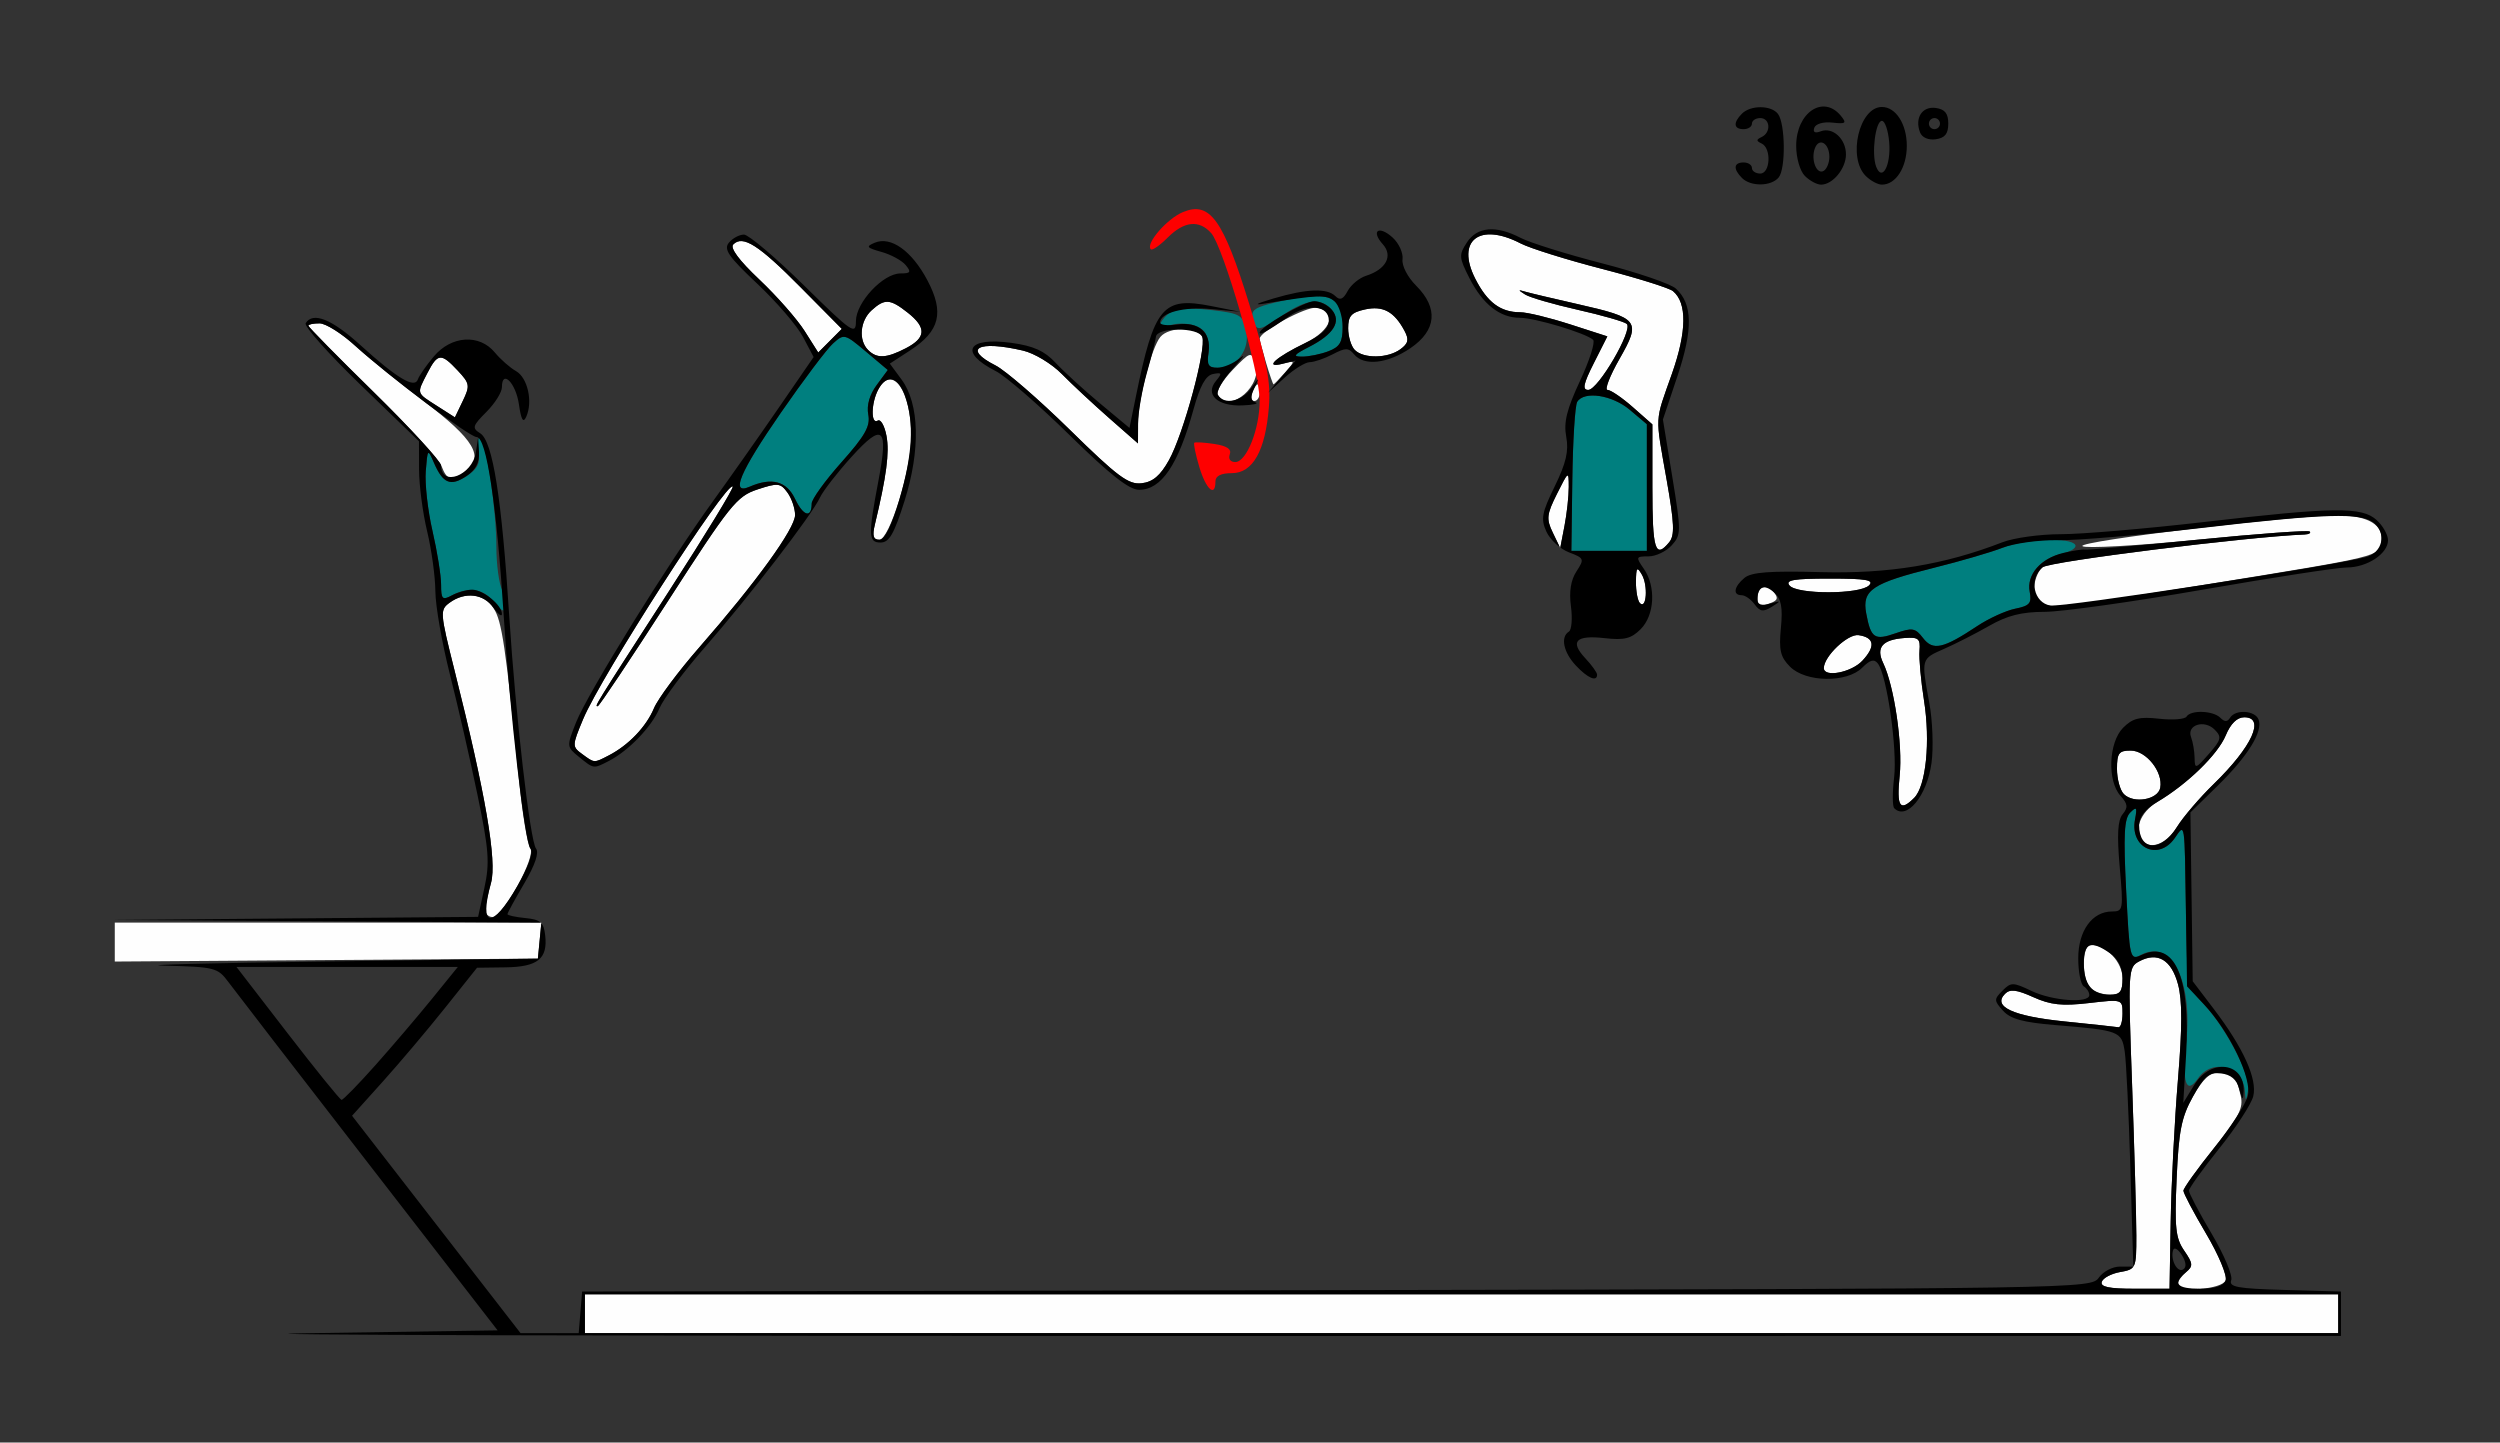 <?xml version="1.0" encoding="UTF-8" standalone="no"?>
<!-- Created with Inkscape (http://www.inkscape.org/) -->

<svg
   xmlns:dc="http://purl.org/dc/elements/1.1/"
   xmlns:cc="http://creativecommons.org/ns#"
   xmlns:rdf="http://www.w3.org/1999/02/22-rdf-syntax-ns#"
   xmlns:svg="http://www.w3.org/2000/svg"
   xmlns="http://www.w3.org/2000/svg"
   xmlns:sodipodi="http://sodipodi.sourceforge.net/DTD/sodipodi-0.dtd"
   xmlns:inkscape="http://www.inkscape.org/namespaces/inkscape"
   id="svg3366"
   version="1.1"
   inkscape:version="0.91 r13725"
   width="422.43"
   height="243.75"
   viewBox="0 0 422.43 243.75"
   sodipodi:docname="bb920604.svg">
  <rect x="0" y="0" width="422.43" height="243.75" fill="#333333" stroke="none"/>
  <defs
     id="defs3370" />
  <sodipodi:namedview
     pagecolor="#ffffff"
     bordercolor="#666666"
     borderopacity="1"
     objecttolerance="10"
     gridtolerance="10"
     guidetolerance="10"
     inkscape:pageopacity="0"
     inkscape:pageshadow="2"
     inkscape:window-width="1712"
     inkscape:window-height="995"
     id="namedview3368"
     showgrid="false"
     inkscape:zoom="2.6297436"
     inkscape:cx="211.21495"
     inkscape:cy="121.875"
     inkscape:window-x="0"
     inkscape:window-y="0"
     inkscape:window-maximized="0"
     inkscape:current-layer="svg3366" />
  <g
     id="g3376"
     transform="translate(3.505,7.763)">
    <path
       style="fill:#fefefe"
       d="m 95.327,214.219 0,-3.281 148.131,0 148.131,0 0,3.281 0,3.281 -148.131,0 -148.131,0 0,-3.281 z m 256.308,-5.391 c 0.214,-0.645 1.616,-1.389 3.115,-1.654 2.655,-0.47 2.727,-0.63 2.727,-6.094 0,-3.086 -0.322,-14.558 -0.716,-25.492 -0.701,-19.463 -0.675,-19.903 1.204,-20.911 3.094,-1.661 5.439,-0.269 6.556,3.89 0.726,2.706 0.722,7.241 -0.015,16.115 -0.564,6.792 -1.115,17.517 -1.224,23.832 l -0.197,11.483 -5.919,0.002 c -4.32,9.4e-4 -5.814,-0.315 -5.53,-1.17 z m 12.851,0.349 c 0,-0.452 0.626,-1.344 1.391,-1.98 1.223,-1.018 1.185,-1.456 -0.311,-3.63 -1.457,-2.116 -1.641,-3.871 -1.279,-12.165 0.352,-8.063 0.811,-10.387 2.728,-13.828 1.708,-3.065 2.874,-4.136 4.506,-4.136 2.446,0 2.726,0.306 3.586,3.92 0.498,2.091 -0.264,3.588 -4.532,8.906 -2.821,3.516 -5.135,6.741 -5.142,7.167 -0.007,0.425 1.717,3.692 3.829,7.259 2.118,3.577 3.598,7.119 3.3,7.898 -0.586,1.531 -8.076,2.079 -8.076,0.59 z M 345.327,164.828 c -8.719,-0.889 -12.193,-2.503 -10.038,-4.665 0.84,-0.842 1.96,-0.71 4.778,0.564 2.906,1.315 4.88,1.525 9.377,1.002 5.68,-0.661 5.696,-0.656 5.696,1.773 0,1.34 -0.315,2.379 -0.701,2.31 -0.386,-0.07 -4.486,-0.512 -9.112,-0.983 z m 4.393,-5.64 c -1.52,-1.525 -1.463,-7.312 0.072,-7.312 2.587,0 5.348,2.931 5.348,5.678 0,2.254 -0.393,2.759 -2.15,2.759 -1.182,0 -2.654,-0.506 -3.271,-1.125 z m -333.832,-7.77 0,-3.292 36.041,0 36.041,0 -0.293,3.047 -0.293,3.047 -35.748,0.246 -35.748,0.246 0,-3.292 z m 62.622,-5.402 c 0.003,-0.645 0.432,-2.714 0.954,-4.599 1.023,-3.695 -0.909,-14.951 -6.156,-35.856 -2.475,-9.862 -2.505,-10.265 -0.842,-11.484 2.631,-1.93 5.824,-1.527 7.435,0.939 1.4,2.143 2.025,6.36 4.26,28.734 0.592,5.93 1.463,11.256 1.934,11.837 1.056,1.3 -4.614,11.601 -6.385,11.601 -0.663,0 -1.203,-0.527 -1.2,-1.172 z M 358.567,134.375 c -1.655,-1.66 -0.458,-4.913 2.439,-6.627 5.083,-3.008 10.224,-8.004 11.575,-11.249 0.833,-2 1.919,-3.062 3.132,-3.062 3.594,0 1.329,4.963 -5.134,11.25 -2.385,2.32 -5.187,5.59 -6.226,7.266 -1.753,2.828 -4.313,3.899 -5.786,2.422 z M 317.487,123.291 c 0.536,-5.207 -0.915,-15.109 -2.785,-19.013 -1.267,-2.645 -0.143,-3.965 3.606,-4.237 2.375,-0.172 2.695,0.1 2.527,2.147 -0.106,1.289 0.237,5.068 0.762,8.397 1.098,6.96 0.342,14.462 -1.661,16.471 -2.409,2.416 -2.992,1.519 -2.449,-3.765 z m 37.88,3.124 c -0.639,-0.641 -1.162,-2.557 -1.162,-4.259 0,-2.667 0.319,-3.094 2.315,-3.094 2.622,0 5.501,3.619 4.997,6.282 -0.383,2.027 -4.486,2.741 -6.151,1.071 z M 94.864,119.651 c -1.712,-1.256 -1.709,-1.397 0.144,-5.859 3.005,-7.237 24.305,-40.355 25.307,-39.35 0.213,0.214 -4.61,8.126 -10.718,17.583 C 96.652,112.066 96.964,111.562 97.501,111.562 c 0.228,0 5.544,-7.959 11.813,-17.687 10.577,-16.414 11.669,-17.777 15.171,-18.937 3.444,-1.14 3.886,-1.094 5.065,0.523 0.71,0.975 1.292,2.683 1.292,3.797 0,2.286 -6.583,11.384 -16.166,22.341 -3.55,4.059 -7.006,8.7 -7.679,10.312 -1.305,3.123 -4.296,6.246 -7.635,7.971 -2.535,1.31 -2.383,1.318 -4.496,-0.232 z m 209.808,-14.524 c 0,-1.984 4.066,-5.837 5.876,-5.568 2.676,0.397 2.899,1.885 0.644,4.312 -1.859,2.002 -6.52,2.9 -6.52,1.256 z M 273.598,94.152 c -0.386,-0.393 -0.688,-2.015 -0.673,-3.605 0.024,-2.447 0.177,-2.635 0.996,-1.223 1.068,1.841 0.792,5.964 -0.324,4.828 z m 19.86,-0.815 c 0,-1.976 1.494,-2.575 2.722,-1.092 0.819,0.99 0.719,1.419 -0.438,1.865 -2.106,0.811 -2.284,0.751 -2.284,-0.773 z m 47.352,0.726 c -1.149,-1.153 -0.638,-4.758 0.851,-5.998 1.149,-0.956 34.759,-5.145 44.242,-5.513 0.728,-0.028 1.121,-0.256 0.872,-0.505 -0.249,-0.249 -8.82,0.378 -19.047,1.394 -10.227,1.016 -18.941,1.5 -19.364,1.075 -0.852,-0.855 36.435,-5.308 43.426,-5.187 5.014,0.087 7.492,1.652 7.086,4.476 -0.354,2.46 -0.179,2.417 -28.783,7.06 -23.979,3.892 -28.138,4.346 -29.283,3.197 z M 298.872,91.172 C 298.109,90.25 299.563,90 305.68,90 c 6.149,0 7.538,0.241 6.63,1.152 -1.534,1.539 -12.168,1.555 -13.438,0.02 z m -23.171,-16.544 0,-10.684 -3.304,-2.91 c -1.817,-1.6 -3.74,-2.91 -4.274,-2.91 -0.534,0 0.374,-2.358 2.018,-5.24 3.678,-6.449 3.33,-6.906 -7.057,-9.259 -4.112,-0.932 -8.107,-1.879 -8.879,-2.106 -1.246,-0.366 -1.246,-0.312 0,0.484 0.771,0.493 4.766,1.653 8.879,2.579 4.112,0.926 7.842,1.997 8.289,2.381 1.117,0.958 -4.829,11.161 -6.504,11.161 -1.046,0 -0.836,-1.015 0.937,-4.524 l 2.286,-4.524 -6.308,-2.038 C 258.314,45.917 254.531,45 253.377,45 c -3.339,0 -5.566,-1.66 -7.605,-5.67 -3.288,-6.465 0.707,-9.572 7.665,-5.963 1.582,0.821 7.765,2.756 13.739,4.301 5.974,1.545 11.376,3.236 12.005,3.758 2.398,1.991 2.337,6.841 -0.175,13.964 -2.937,8.327 -2.859,6.775 -0.893,17.939 1.305,7.407 1.383,9.38 0.417,10.547 -2.349,2.839 -2.828,1.272 -2.828,-9.248 z m -16.832,7.601 c -1.115,-2.316 -1.033,-3.066 0.719,-6.562 1.947,-3.887 1.978,-3.904 1.982,-1.135 0.002,1.547 -0.321,4.5 -0.719,6.562 l -0.723,3.75 -1.259,-2.615 z M 144.326,80.859 c 1.961,-8.166 2.484,-12.16 1.961,-14.959 -0.323,-1.727 -0.987,-2.892 -1.475,-2.59 -1.189,0.737 -1.133,-2.974 0.08,-5.247 2.343,-4.391 5.572,0.203 5.578,7.936 0.004,5.512 -3.681,17.438 -5.388,17.438 -1.027,0 -1.218,-0.653 -0.756,-2.578 z m 32.944,-15.994 c -5.232,-5.134 -10.88,-10.027 -12.551,-10.874 -5.625,-2.851 -2.977,-4.287 4.635,-2.514 1.919,0.447 4.85,2.216 6.567,3.962 1.705,1.735 5.297,5.082 7.982,7.439 l 4.882,4.285 0.011,-3.347 c 0.014,-4.116 2.253,-12.815 3.771,-14.65 1.47,-1.776 6.404,-1.753 7.088,0.034 0.734,1.92 -3.195,16.41 -5.639,20.793 -1.463,2.624 -2.716,3.683 -4.62,3.903 -2.218,0.257 -4.048,-1.106 -12.126,-9.032 z M 71.107,71.016 C 70.662,69.855 65.415,64.128 59.448,58.288 53.481,52.449 48.598,47.492 48.598,47.273 c 0,-0.219 0.84,-0.398 1.866,-0.398 1.027,0 3.597,1.582 5.713,3.516 2.116,1.934 7.479,6.264 11.919,9.624 8.535,6.459 10.327,9.481 7.048,11.886 -2.332,1.711 -3.106,1.541 -4.037,-0.885 z m -0.78,-10.196 c -3.528,-2.255 -3.45,-1.986 -1.612,-5.554 1.737,-3.369 2.312,-3.416 5.121,-0.417 2.045,2.183 2.105,2.544 0.864,5.13 l -1.336,2.782 -3.037,-1.941 z M 202.287,58.981 c -0.345,-0.56 0.774,-2.469 2.486,-4.241 2.966,-3.07 3.148,-3.13 3.832,-1.275 1.407,3.814 -4.298,8.794 -6.318,5.516 z m 5.787,-0.388 c 0.296,-0.773 0.703,-1.406 0.905,-1.406 0.202,0 0.367,0.633 0.367,1.406 0,0.773 -0.407,1.406 -0.905,1.406 -0.498,0 -0.663,-0.633 -0.367,-1.406 z m 2.355,-5.031 c -0.595,-1.993 -1.083,-3.836 -1.083,-4.094 0,-1.23 7.849,-5.485 9.645,-5.229 3.588,0.512 2.525,3.806 -1.919,5.948 -4.974,2.397 -7.11,4.33 -3.888,3.519 2.224,-0.56 2.227,-0.552 0.457,1.459 -0.979,1.112 -1.859,2.022 -1.955,2.022 -0.096,0 -0.662,-1.631 -1.257,-3.624 z M 143.178,51.375 c -1.652,-1.657 -1.365,-4.926 0.588,-6.698 2.22,-2.015 3.133,-1.957 6.109,0.391 3.197,2.523 3.113,4.234 -0.295,6.002 -3.323,1.724 -4.912,1.8 -6.402,0.305 z m 82.243,0 c -0.617,-0.619 -1.121,-2.273 -1.121,-3.676 0,-2.079 0.525,-2.666 2.842,-3.177 3.035,-0.669 4.942,0.363 6.673,3.607 0.798,1.496 0.656,2.131 -0.697,3.124 -2.115,1.552 -6.207,1.616 -7.697,0.121 z m -92.967,-3.208 c -1.266,-2 -4.7,-5.904 -7.633,-8.676 -3.456,-3.267 -5.012,-5.361 -4.423,-5.953 1.618,-1.623 4.269,0.064 11.371,7.236 l 6.967,7.035 -1.991,1.997 -1.991,1.997 -2.301,-3.636 z"
       id="path3386"
       inkscape:connector-curvature="0" />
    <path
       style="fill:#007f7f"
       d="m 375.828,176.672 c -0.282,-4.257 -5.482,-5.72 -7.921,-2.228 -2.017,2.889 -2.725,0.77 -2.003,-5.995 1.131,-10.594 -2.516,-17.622 -7.7,-14.839 -1.779,0.955 -1.867,0.565 -2.446,-10.895 -0.476,-9.431 -0.336,-12.15 0.68,-13.169 1.084,-1.087 1.209,-0.91 0.816,1.153 -0.916,4.808 3.958,7.099 6.712,3.155 1.758,-2.517 1.659,-3.166 1.89,12.396 0.187,12.592 0.202,12.671 2.92,15.559 3.902,4.144 8.061,12.199 7.583,14.686 -0.367,1.909 -0.415,1.925 -0.531,0.178 z m -54.395,-76.628 c -1.302,-1.698 -1.812,-1.788 -4.614,-0.808 -3.6,1.259 -4.203,0.852 -4.989,-3.371 -0.733,-3.934 0.993,-5.088 11.534,-7.712 4.369,-1.088 9.53,-2.594 11.468,-3.347 3.928,-1.526 11.498,-1.837 12.317,-0.507 0.292,0.474 -0.691,1.13 -2.184,1.459 -3.659,0.806 -6.05,3.613 -5.507,6.465 0.37,1.943 0.002,2.376 -2.44,2.866 -1.582,0.317 -4.476,1.639 -6.431,2.937 -5.773,3.833 -7.476,4.208 -9.154,2.018 z M 80.097,94.133 c -1.793,-2.411 -4.33,-2.861 -7.261,-1.288 -1.599,0.858 -1.808,0.648 -1.808,-1.817 0,-1.533 -0.652,-5.609 -1.45,-9.058 -0.797,-3.449 -1.31,-8.01 -1.14,-10.136 0.305,-3.805 0.327,-3.826 1.392,-1.378 1.523,3.5 2.791,4.004 5.538,2.198 1.883,-1.238 2.304,-2.155 1.986,-4.329 -0.222,-1.517 -0.078,-2.429 0.319,-2.026 1.068,1.083 2.685,12.112 2.693,18.372 0.004,2.999 0.454,6.29 1.001,7.315 1.636,3.067 0.651,4.732 -1.271,2.147 z M 262.173,73.264 c 0.089,-6.627 0.461,-12.533 0.825,-13.125 1.167,-1.893 5.901,-1.174 8.892,1.351 l 2.875,2.427 0,10.698 0,10.698 -6.378,0 -6.378,0 0.162,-12.049 z m -131.332,3.279 c -1.439,-3.027 -3.944,-3.694 -7.71,-2.054 -3.277,1.427 -1.619,-2.491 5.272,-12.462 3.799,-5.497 7.771,-10.777 8.826,-11.733 1.882,-1.705 1.988,-1.679 5.598,1.361 l 3.68,3.099 -1.88,2.551 c -1.206,1.636 -1.714,3.426 -1.416,4.99 0.373,1.958 -0.524,3.55 -4.55,8.076 -2.758,3.101 -5.015,6.23 -5.015,6.953 0,2.534 -1.415,2.14 -2.804,-0.782 z m 69.866,-24.516 c 0.246,-1.292 -0.074,-2.98 -0.711,-3.75 -1.409,-1.703 -5.705,-1.836 -7.4,-0.229 -1.018,0.965 -1.055,0.819 -0.213,-0.827 1.405,-2.745 3.199,-3.254 9.046,-2.564 4.603,0.543 5.068,0.819 5.621,3.344 0.72,3.287 -1.572,6.376 -4.729,6.376 -1.697,0 -1.983,-0.416 -1.614,-2.349 z m 16.98,-1.168 c 4.169,-2.135 5.5,-4.282 3.873,-6.248 -1.745,-2.11 -4.311,-1.843 -8.275,0.859 -4.116,2.806 -4.523,2.853 -5.11,0.601 -0.374,-1.434 0.364,-1.932 4.168,-2.812 8.719,-2.019 11.022,-1.121 11.022,4.297 0,2.483 -0.487,3.303 -2.397,4.031 -1.319,0.503 -3.316,0.914 -4.439,0.913 -1.659,-0.001 -1.441,-0.309 1.159,-1.641 z"
       id="path3382"
       inkscape:connector-curvature="0" />
    <path
       style="fill:#fe0000"
       d="m 199.149,71.159 c -0.631,-2.113 -1.013,-3.961 -0.849,-4.108 0.164,-0.146 1.69,-0.054 3.392,0.206 2.132,0.326 2.94,0.874 2.599,1.764 -0.286,0.748 0.104,1.292 0.926,1.292 1.912,0 4.129,-5.596 4.129,-10.42 0,-4.732 -6.146,-25.95 -8.183,-28.252 -2.04,-2.304 -4.586,-2.042 -7.379,0.76 -1.316,1.32 -2.592,2.201 -2.836,1.956 -0.928,-0.931 2.725,-5.156 5.43,-6.28 4.559,-1.894 6.809,1.235 11.226,15.613 3.003,9.774 3.635,13.094 3.298,17.329 -0.587,7.378 -2.709,11.168 -6.253,11.168 -1.848,0 -2.78,0.471 -2.78,1.406 0,2.765 -1.594,1.338 -2.721,-2.435 z"
       id="path3380"
       inkscape:connector-curvature="0" />
    <path
       style="fill:#000000"
       d="M 47.998,217.519 80.576,217.031 58.746,188.839 C 46.739,173.334 36.08,159.517 35.059,158.136 c -1.763,-2.384 -2.308,-2.522 -10.748,-2.729 -4.89,-0.12 7.301,-0.436 27.091,-0.703 l 35.981,-0.485 0.293,-3.047 0.293,-3.047 -36.274,-0.221 -36.274,-0.221 30.929,-0.26 30.929,-0.26 1.066,-4.909 c 0.922,-4.248 0.765,-6.362 -1.165,-15.691 -1.227,-5.93 -3.323,-15.087 -4.658,-20.348 C 71.186,100.952 70.078,94.624 70.06,92.152 70.042,89.679 69.418,85.125 68.673,82.031 67.928,78.938 67.312,74.245 67.304,71.603 l -0.015,-4.803 -9.853,-9.519 c -5.419,-5.236 -9.6,-9.93 -9.291,-10.431 1.219,-1.978 4.4,-0.703 9.256,3.708 6.151,5.588 9.168,7.39 9.699,5.792 0.202,-0.609 1.416,-2.357 2.698,-3.884 2.958,-3.527 7.699,-3.834 10.311,-0.668 0.958,1.16 2.565,2.574 3.573,3.141 1.969,1.11 2.882,5.178 1.731,7.719 -0.511,1.129 -0.854,0.544 -1.238,-2.115 -0.52,-3.598 -2.867,-5.966 -2.867,-2.892 0,0.856 -1.179,2.74 -2.621,4.186 -2.359,2.366 -2.464,2.728 -1.051,3.613 2.127,1.333 3.634,10.861 4.922,31.113 1.041,16.382 3.512,37.795 4.504,39.043 0.554,0.696 -0.144,2.773 -1.983,5.901 -1.56,2.655 -2.837,4.992 -2.837,5.195 0,0.202 1.367,0.5 3.037,0.662 2.549,0.247 3.086,0.718 3.339,2.929 0.451,3.949 -1.263,5.325 -6.724,5.398 l -4.792,0.064 -5.368,6.733 c -2.952,3.703 -7.705,9.331 -10.561,12.507 l -5.192,5.775 14.236,18.366 14.236,18.366 4.913,0 4.913,0 0.29,-3.516 0.29,-3.516 127.484,-0.238 c 126.213,-0.235 127.497,-0.256 128.791,-2.109 0.719,-1.029 2.324,-1.872 3.567,-1.872 l 2.261,0 -0.494,-16.641 c -0.272,-9.152 -0.7,-18.008 -0.953,-19.68 -0.522,-3.456 -0.883,-3.594 -11.746,-4.486 -5.414,-0.445 -7.567,-1.036 -8.816,-2.42 -1.541,-1.708 -1.548,-1.937 -0.098,-3.391 1.45,-1.454 1.779,-1.452 4.876,0.029 3.567,1.706 9.8,2.156 9.8,0.707 0,-0.485 -0.421,-1.143 -0.935,-1.462 -0.514,-0.319 -0.935,-2.453 -0.935,-4.743 0,-4.648 2.354,-7.913 5.705,-7.913 1.891,0 1.941,-0.29 1.303,-7.519 -0.482,-5.461 -0.345,-7.903 0.499,-8.924 0.94,-1.136 0.87,-1.73 -0.368,-3.102 -2.265,-2.511 -2.011,-9.036 0.448,-11.503 1.602,-1.607 2.76,-1.896 6.09,-1.52 2.261,0.256 4.34,0.094 4.619,-0.359 0.713,-1.157 4.493,-1.028 5.712,0.195 0.732,0.734 1.192,0.734 1.644,0 0.902,-1.465 4.224,-1.256 4.82,0.302 0.771,2.015 -1.793,6.163 -6.903,11.171 l -4.616,4.524 0.194,14.264 0.194,14.264 3.539,4.65 c 5.019,6.594 7.413,11.888 6.688,14.787 -0.33,1.32 -2.907,5.275 -5.726,8.787 -2.819,3.513 -5.131,6.735 -5.137,7.161 -0.007,0.425 1.717,3.692 3.829,7.259 2.112,3.567 3.603,7.107 3.313,7.866 -0.44,1.15 1.064,1.425 9.01,1.647 l 9.538,0.267 0,3.75 0,3.75 -188.318,0.019 c -103.575,0.011 -173.658,-0.2 -155.74,-0.469 z m 343.591,-3.301 0,-3.281 -148.131,0 -148.131,0 0,3.281 0,3.281 148.131,0 148.131,0 0,-3.281 z m -28.307,-15.705 c 0.109,-6.315 0.659,-17.04 1.224,-23.832 0.737,-8.874 0.742,-13.409 0.015,-16.115 -1.116,-4.159 -3.462,-5.551 -6.556,-3.89 -1.879,1.009 -1.904,1.448 -1.204,20.911 0.394,10.935 0.716,22.406 0.716,25.492 0,5.464 -0.071,5.624 -2.727,6.094 -1.5,0.265 -2.902,1.01 -3.115,1.654 -0.284,0.855 1.21,1.171 5.53,1.17 l 5.919,-0.002 0.197,-11.483 z m 9.28,10.073 c 0.298,-0.779 -1.182,-4.322 -3.3,-7.898 -2.112,-3.567 -3.836,-6.833 -3.829,-7.259 0.007,-0.425 2.318,-3.648 5.137,-7.161 2.819,-3.513 5.403,-7.496 5.742,-8.852 0.734,-2.932 -3.08,-10.875 -7.452,-15.519 l -2.817,-2.993 -0.188,-12.656 c -0.231,-15.562 -0.132,-14.914 -1.89,-12.396 -2.754,3.944 -7.628,1.653 -6.712,-3.155 0.393,-2.063 0.268,-2.24 -0.816,-1.153 -1.015,1.018 -1.156,3.734 -0.682,13.129 0.597,11.813 0.604,11.842 2.677,10.895 5.469,-2.5 8.226,3.682 7.462,16.733 l -0.485,8.291 1.861,-3.047 c 2.8,-4.584 8.576,-3.805 8.337,1.125 -0.078,1.608 -0.199,1.539 -0.738,-0.422 -0.443,-1.609 -1.405,-2.433 -3.069,-2.63 -2.022,-0.239 -2.812,0.41 -4.758,3.901 -1.95,3.5 -2.403,5.78 -2.757,13.88 -0.362,8.294 -0.178,10.049 1.279,12.165 1.496,2.174 1.534,2.613 0.311,3.63 -2.32,1.932 -1.582,2.803 2.377,2.803 2.495,0 3.95,-0.477 4.308,-1.413 z m -7.391,-4.265 c -0.63,-1.012 -1.292,-1.401 -1.471,-0.863 -0.521,1.567 0.687,3.901 1.695,3.276 0.585,-0.363 0.504,-1.244 -0.224,-2.412 z M 59.891,172.265 c 2.87,-3.222 7.185,-8.285 9.59,-11.249 l 4.372,-5.391 -18.7,0 -18.7,0 8.643,11.21 c 4.753,6.166 8.853,11.228 9.11,11.249 0.257,0.021 2.815,-2.597 5.685,-5.82 z m 295.249,-8.763 c 0,-2.429 -0.016,-2.434 -5.696,-1.773 -4.497,0.524 -6.471,0.313 -9.377,-1.002 -2.818,-1.274 -3.938,-1.407 -4.778,-0.564 -2.155,2.162 1.319,3.776 10.038,4.665 4.626,0.471 8.727,0.914 9.112,0.983 0.386,0.07 0.701,-0.97 0.701,-2.31 z m 0,-5.949 c 0,-1.789 -0.731,-3.273 -2.077,-4.219 -3.228,-2.268 -4.465,-1.816 -4.465,1.634 0,3.631 1.407,5.344 4.393,5.344 1.756,0 2.15,-0.505 2.15,-2.759 z M 83.933,141.915 c 1.922,-3.356 2.714,-5.656 2.179,-6.328 C 85.133,134.354 82.64,112.676 81.626,96.562 80.433,77.6 78.7,66.096 77.036,66.092 75.84,66.089 62.183,55.835 56.816,50.911 54.396,48.691 51.557,46.875 50.507,46.875 c -1.05,0 -1.909,0.176 -1.909,0.392 0,0.215 5.047,5.347 11.215,11.404 6.168,6.057 11.215,11.551 11.215,12.209 0,3.699 5.28,1.713 5.873,-2.208 l 0.389,-2.578 0.14,2.557 c 0.097,1.777 -0.56,3.016 -2.155,4.065 -2.655,1.745 -3.933,1.215 -5.444,-2.26 -1.065,-2.448 -1.087,-2.426 -1.392,1.378 -0.171,2.126 0.342,6.687 1.14,10.136 0.797,3.449 1.45,7.525 1.45,9.058 0,2.465 0.209,2.675 1.808,1.817 C 73.83,92.312 75.374,91.875 76.267,91.875 c 1.847,0 5.042,2.601 5.042,4.104 0,0.55 -0.655,0.063 -1.455,-1.083 -1.641,-2.351 -4.82,-2.703 -7.388,-0.82 -1.663,1.22 -1.633,1.622 0.842,11.484 5.247,20.905 7.179,32.161 6.156,35.856 -2.124,7.67 0.214,7.93 4.469,0.498 z m 280.42,-9.962 c 1.039,-1.676 3.84,-4.945 6.226,-7.266 6.464,-6.287 8.729,-11.25 5.134,-11.25 -1.213,0 -2.299,1.061 -3.132,3.062 -1.351,3.244 -6.492,8.24 -11.575,11.249 -2.007,1.188 -3.062,2.534 -3.062,3.907 0,4.426 3.742,4.6 6.409,0.298 z m -2.835,-6.609 c 0.504,-2.663 -2.375,-6.282 -4.997,-6.282 -1.996,0 -2.315,0.426 -2.315,3.094 0,1.702 0.523,3.618 1.162,4.259 1.665,1.67 5.767,0.956 6.151,-1.071 z m 9.184,-9.824 c -1.749,-1.754 -4.766,-0.781 -3.976,1.282 0.31,0.811 0.578,2.39 0.594,3.508 0.028,1.913 0.169,1.873 2.405,-0.678 2.108,-2.406 2.218,-2.868 0.978,-4.113 z M 73.836,54.848 c -2.809,-2.999 -3.384,-2.952 -5.121,0.417 -1.839,3.567 -1.917,3.299 1.612,5.554 l 3.037,1.941 1.336,-2.782 c 1.242,-2.586 1.181,-2.947 -0.864,-5.13 z M 316.567,128.806 c -0.312,-0.313 -0.32,-2.662 -0.018,-5.221 0.561,-4.755 -1.218,-17.228 -2.743,-19.226 -0.627,-0.822 -1.315,-0.639 -2.653,0.703 -2.58,2.589 -9.542,2.491 -12.195,-0.172 -1.628,-1.633 -1.901,-2.789 -1.541,-6.543 0.334,-3.482 0.065,-4.897 -1.136,-5.987 -1.663,-1.51 -2.823,-1.042 -2.823,1.14 0,0.908 0.649,1.135 2.103,0.736 1.95,-0.535 1.973,-0.496 0.317,0.537 -1.451,0.904 -1.996,0.825 -2.907,-0.424 -0.616,-0.846 -1.6,-1.537 -2.186,-1.537 -1.541,0 -1.307,-1.444 0.474,-2.927 1.164,-0.969 4.299,-1.207 12.862,-0.975 11.481,0.311 20.92,-1.239 30.711,-5.041 C 336.77,83.116 341.23,82.5 344.742,82.5 c 3.513,0 14.334,-0.92 24.047,-2.045 22.187,-2.569 26.783,-2.622 29.298,-0.339 1.052,0.955 1.914,2.492 1.914,3.414 0,2.271 -3.529,4.595 -6.984,4.598 -1.556,0.002 -12.502,1.688 -24.325,3.747 -11.822,2.059 -23.847,3.745 -26.722,3.747 -3.863,0.002 -6.301,0.618 -9.346,2.36 -2.265,1.296 -5.696,3.048 -7.624,3.892 -3.918,1.717 -3.892,1.62 -2.5,9.173 0.553,3 0.717,7.553 0.366,10.118 -0.764,5.571 -4.203,9.743 -6.299,7.641 z m 3.369,-1.75 c 2.003,-2.009 2.759,-9.51 1.661,-16.471 -0.525,-3.329 -0.868,-7.108 -0.762,-8.397 0.169,-2.046 -0.152,-2.319 -2.527,-2.147 -3.749,0.272 -4.873,1.592 -3.606,4.237 1.87,3.904 3.321,13.806 2.785,19.013 -0.544,5.283 0.04,6.181 2.449,3.765 z m -8.743,-23.185 c 2.255,-2.428 2.032,-3.915 -0.644,-4.312 -1.81,-0.269 -5.876,3.585 -5.876,5.568 0,1.644 4.66,0.746 6.52,-1.256 z m 19.395,-5.845 c 1.955,-1.298 4.849,-2.62 6.431,-2.937 2.441,-0.49 2.81,-0.923 2.44,-2.866 -0.552,-2.895 1.845,-5.641 5.732,-6.567 1.617,-0.385 3.222,-0.631 3.567,-0.547 0.345,0.085 8.938,-0.672 19.096,-1.681 10.158,-1.009 18.673,-1.631 18.922,-1.381 0.249,0.249 -0.144,0.477 -0.872,0.505 -9.778,0.38 -43.093,4.557 -44.289,5.553 -2.349,1.956 -1.478,6.039 1.377,6.455 2.128,0.31 47.775,-6.704 53.271,-8.186 2.797,-0.754 3.551,-3.959 1.361,-5.782 -2.127,-1.771 -8.223,-1.587 -29.398,0.89 -10.023,1.172 -20.833,2.087 -24.021,2.034 -3.188,-0.054 -7.394,0.523 -9.346,1.281 -1.952,0.758 -7.124,2.269 -11.493,3.357 -10.541,2.625 -12.267,3.779 -11.534,7.712 0.786,4.223 1.389,4.63 4.989,3.371 2.801,-0.98 3.312,-0.89 4.614,0.808 1.679,2.19 3.381,1.815 9.154,-2.018 z M 312.31,91.152 C 313.218,90.241 311.829,90 305.68,90 c -6.117,0 -7.571,0.25 -6.808,1.172 1.27,1.534 11.904,1.518 13.438,-0.02 z M 94.337,120.144 c -2.115,-1.718 -2.119,-1.763 -0.5,-5.859 1.909,-4.83 15.555,-26.881 23.048,-37.244 2.862,-3.958 7.878,-11.084 11.146,-15.836 l 5.943,-8.639 -1.8,-3.404 c -0.99,-1.872 -4.464,-5.914 -7.721,-8.981 -4.878,-4.595 -5.722,-5.817 -4.792,-6.941 0.621,-0.75 1.764,-1.364 2.542,-1.364 0.777,0 5.352,3.875 10.166,8.61 8.107,7.976 8.753,8.419 8.753,6.022 0,-3.156 4.578,-8.069 7.519,-8.069 1.724,0 1.867,-0.228 0.889,-1.41 -0.642,-0.775 -2.48,-1.776 -4.086,-2.224 -2.538,-0.708 -2.687,-0.911 -1.138,-1.559 2.725,-1.139 6.258,1.382 8.888,6.344 2.889,5.45 2.118,8.581 -2.92,11.859 l -3.425,2.228 1.984,2.691 c 3.032,4.114 3.223,11.884 0.502,20.509 -1.765,5.597 -2.591,7.031 -4.047,7.031 -2.083,0 -2.123,-1.181 -0.354,-10.494 1.708,-8.993 0.755,-9.841 -4.519,-4.023 -2.438,2.69 -4.853,5.8 -5.367,6.911 -1.358,2.937 -11.973,16.748 -19.443,25.298 -3.547,4.059 -7.002,8.7 -7.678,10.312 -1.311,3.126 -5.21,7.183 -8.565,8.912 -2.613,1.347 -2.512,1.36 -5.023,-0.679 z m 5.023,-0.261 c 3.34,-1.725 6.33,-4.848 7.635,-7.971 0.674,-1.613 4.129,-6.253 7.679,-10.312 9.583,-10.957 16.166,-20.055 16.166,-22.341 0,-1.114 -0.581,-2.822 -1.292,-3.797 -1.179,-1.617 -1.621,-1.663 -5.065,-0.523 -3.502,1.159 -4.594,2.523 -15.171,18.937 -6.269,9.728 -11.584,17.687 -11.813,17.687 -0.538,0 -0.849,0.503 12.096,-19.538 6.108,-9.457 10.932,-17.369 10.718,-17.583 -1.002,-1.006 -22.302,32.113 -25.307,39.35 -1.853,4.462 -1.856,4.603 -0.144,5.859 2.113,1.55 1.961,1.542 4.496,0.232 z M 148.465,76.641 c 2.223,-7.525 2.528,-12.972 0.976,-17.438 -1.161,-3.34 -3.113,-3.829 -4.549,-1.139 -1.213,2.273 -1.269,5.984 -0.08,5.247 0.488,-0.303 1.152,0.863 1.475,2.59 0.523,2.799 -5e-5,6.793 -1.961,14.959 -0.462,1.925 -0.271,2.578 0.756,2.578 0.899,0 2.07,-2.353 3.383,-6.797 z m -14.82,0.683 c 0,-0.724 2.257,-3.853 5.015,-6.953 4.026,-4.527 4.923,-6.118 4.55,-8.076 -0.298,-1.564 0.21,-3.354 1.416,-4.99 l 1.88,-2.551 -3.68,-3.099 c -3.61,-3.04 -3.716,-3.066 -5.598,-1.361 -1.055,0.956 -5.027,6.236 -8.826,11.733 -6.891,9.971 -8.548,13.889 -5.272,12.462 3.766,-1.64 6.271,-0.973 7.71,2.054 1.389,2.922 2.804,3.316 2.804,0.782 z m 15.934,-26.254 c 3.408,-1.768 3.492,-3.479 0.295,-6.002 -2.976,-2.348 -3.889,-2.407 -6.109,-0.391 -1.952,1.772 -2.239,5.042 -0.588,6.698 1.49,1.494 3.079,1.418 6.402,-0.305 z M 131.769,40.774 c -7.102,-7.172 -9.753,-8.859 -11.371,-7.236 -0.589,0.591 0.967,2.685 4.423,5.953 2.933,2.772 6.368,6.677 7.633,8.676 l 2.301,3.636 1.991,-1.997 1.991,-1.997 -6.967,-7.035 z M 262.78,104.705 c -2.112,-2.255 -2.646,-4.839 -1.186,-5.744 0.465,-0.288 0.621,-2.203 0.347,-4.254 -0.334,-2.496 -0.025,-4.455 0.933,-5.922 1.367,-2.093 1.309,-2.239 -1.261,-3.212 -1.481,-0.561 -3.2,-2.136 -3.819,-3.5 -0.977,-2.15 -0.789,-3.17 1.409,-7.667 1.919,-3.925 2.391,-5.96 1.941,-8.366 -0.458,-2.447 0.08,-4.625 2.335,-9.459 1.611,-3.454 2.602,-6.573 2.202,-6.931 -1.271,-1.139 -9.844,-3.713 -12.368,-3.713 -3.377,0 -6.273,-2.276 -8.523,-6.701 -1.775,-3.49 -1.806,-3.93 -0.433,-6.032 1.743,-2.669 4.909,-2.939 9.081,-0.775 1.582,0.821 7.765,2.754 13.739,4.296 5.974,1.542 11.589,3.46 12.479,4.261 2.852,2.57 2.934,6.869 0.281,14.796 l -2.457,7.343 1.586,9.694 c 1.517,9.275 1.513,9.775 -0.099,11.562 -0.927,1.027 -2.695,1.868 -3.929,1.868 -2.133,0 -2.172,0.104 -0.79,2.084 2.09,2.993 1.841,7.841 -0.524,10.213 -1.602,1.607 -2.76,1.896 -6.09,1.52 -4.887,-0.553 -5.934,0.551 -3.245,3.422 1.082,1.155 1.967,2.39 1.967,2.743 0,1.276 -1.584,0.599 -3.575,-1.527 z m 11.142,-15.381 c -0.819,-1.412 -0.972,-1.224 -0.996,1.223 -0.016,1.59 0.287,3.212 0.673,3.605 1.116,1.137 1.392,-2.986 0.324,-4.828 z m 0.845,-14.709 0,-10.698 -2.875,-2.427 c -2.992,-2.525 -7.726,-3.244 -8.892,-1.351 -0.365,0.592 -0.736,6.498 -0.825,13.125 l -0.162,12.049 6.378,0 6.378,0 0,-10.698 z m 3.763,9.262 c 0.966,-1.167 0.888,-3.14 -0.417,-10.547 -1.966,-11.164 -2.044,-9.613 0.893,-17.939 2.512,-7.123 2.573,-11.973 0.175,-13.964 -0.629,-0.522 -6.031,-2.213 -12.005,-3.758 -5.974,-1.545 -12.156,-3.48 -13.739,-4.301 -6.958,-3.609 -10.953,-0.502 -7.665,5.963 C 247.811,43.34 250.038,45 253.377,45 c 1.154,0 4.937,0.917 8.406,2.038 l 6.308,2.038 -2.286,4.524 c -1.773,3.509 -1.983,4.524 -0.937,4.524 1.675,0 7.621,-10.203 6.504,-11.161 -0.447,-0.384 -4.177,-1.455 -8.289,-2.381 -4.112,-0.926 -8.107,-2.086 -8.879,-2.579 -1.246,-0.796 -1.246,-0.85 0,-0.484 0.771,0.227 4.766,1.174 8.879,2.106 10.387,2.353 10.735,2.81 7.057,9.259 -1.644,2.882 -2.552,5.24 -2.018,5.24 0.534,0 2.457,1.309 4.274,2.91 l 3.304,2.91 0,10.684 c 0,10.52 0.479,12.087 2.828,9.248 z M 261.57,74.531 c -0.004,-2.769 -0.035,-2.751 -1.982,1.135 -1.752,3.497 -1.834,4.247 -0.719,6.562 l 1.259,2.615 0.723,-3.75 c 0.398,-2.062 0.721,-5.016 0.719,-6.562 z m -84.369,-8.797 c -5.194,-5.096 -10.784,-9.945 -12.422,-10.775 -6.301,-3.192 -4.861,-5.82 2.624,-4.788 3.731,0.515 5.583,1.353 7.473,3.383 1.382,1.484 4.753,4.564 7.49,6.845 l 4.978,4.146 1.085,-5.32 c 3.095,-15.171 4.528,-16.895 12.695,-15.278 l 4.951,0.98 -4.908,-0.465 c -4.622,-0.438 -8.644,0.624 -8.644,2.283 0,0.408 1.266,0.556 2.812,0.328 3.718,-0.547 5.864,1.317 5.373,4.67 -0.312,2.134 -0.032,2.631 1.482,2.631 1.027,0 2.742,-0.729 3.81,-1.621 1.069,-0.891 0.529,-0.084 -1.2,1.794 -1.728,1.878 -2.86,3.873 -2.515,4.433 1.051,1.706 3.938,1.14 5.57,-1.091 1.488,-2.034 1.509,-2.037 0.589,-0.076 -0.697,1.487 -0.645,2.137 0.195,2.418 0.632,0.211 -0.383,0.442 -2.256,0.513 -4.174,0.157 -6.319,-1.846 -4.426,-4.135 1.083,-1.309 1.017,-1.468 -0.492,-1.172 -1.241,0.244 -2.193,1.968 -3.296,5.968 C 195.578,70.806 192.74,75 188.972,75 c -1.686,0 -4.93,-2.554 -11.771,-9.266 z m 16.815,4.259 c 2.468,-4.427 6.37,-18.882 5.624,-20.832 -0.632,-1.653 -7.683,-1.655 -7.826,-0.003 -0.048,0.549 -0.743,3.318 -1.547,6.154 -0.803,2.836 -1.465,6.663 -1.471,8.503 l -0.011,3.347 -4.882,-4.285 c -2.685,-2.357 -6.277,-5.704 -7.982,-7.439 -1.716,-1.746 -4.648,-3.515 -6.567,-3.962 -7.611,-1.774 -10.26,-0.337 -4.635,2.514 1.671,0.847 7.318,5.74 12.551,10.874 8.078,7.926 9.908,9.289 12.126,9.032 1.904,-0.221 3.157,-1.28 4.62,-3.903 z m 19.071,-14.117 2.333,-2.717 -2.237,0.555 c -3.215,0.798 -1.094,-1.126 3.888,-3.527 2.7,-1.301 3.957,-2.502 3.957,-3.782 0,-2.578 -3.535,-2.937 -6.774,-0.687 -3.496,2.428 -4.908,3.217 -4.908,2.742 0,-0.938 7.592,-5.336 9.211,-5.336 0.976,0 2.328,0.668 3.003,1.485 1.627,1.966 0.296,4.113 -3.873,6.248 -2.6,1.331 -2.818,1.639 -1.159,1.641 1.123,8.02e-4 3.121,-0.41 4.439,-0.913 1.925,-0.734 2.397,-1.543 2.397,-4.104 0,-1.754 -0.635,-3.718 -1.411,-4.364 -1.348,-1.122 -2.708,-1.076 -11.673,0.401 -2.082,0.343 -1.573,0.035 1.402,-0.847 5.604,-1.662 9.073,-1.789 10.474,-0.384 0.757,0.759 1.309,0.524 2.055,-0.874 0.561,-1.052 1.965,-2.213 3.12,-2.581 3.373,-1.074 4.585,-3.362 2.821,-5.323 -2.07,-2.302 -0.675,-3.253 1.66,-1.132 1.055,0.958 1.807,2.607 1.672,3.666 -0.14,1.095 0.849,3.018 2.294,4.461 3.797,3.791 3.459,7.551 -0.949,10.556 -3.869,2.637 -7.854,3.077 -9.53,1.052 -0.944,-1.141 -1.449,-1.142 -3.619,-0.006 -1.387,0.726 -3.13,1.323 -3.873,1.326 -0.743,0.003 -2.634,1.166 -4.202,2.584 l -2.851,2.578 2.333,-2.717 z m 20.03,-4.623 c 1.353,-0.993 1.495,-1.628 0.697,-3.124 -1.731,-3.245 -3.639,-4.276 -6.673,-3.607 -2.317,0.51 -2.842,1.097 -2.842,3.177 0,1.403 0.505,3.057 1.121,3.676 1.49,1.495 5.581,1.43 7.697,-0.121 z M 290.841,22.312 c -1.526,-1.531 -1.41,-2.625 0.28,-2.625 0.771,0 1.402,0.422 1.402,0.938 0,0.516 0.631,0.938 1.402,0.938 1.72,0 1.917,-4.29 0.234,-5.078 -0.935,-0.438 -0.935,-0.656 0,-1.094 1.639,-0.767 1.461,-3.203 -0.234,-3.203 -0.771,0 -1.402,0.422 -1.402,0.938 0,0.516 -0.631,0.938 -1.402,0.938 -1.69,0 -1.807,-1.094 -0.28,-2.625 1.464,-1.469 4.951,-1.442 6.081,0.047 1.247,1.644 1.331,9.27 0.118,10.736 -1.264,1.527 -4.717,1.579 -6.199,0.092 z m 10.627,-0.348 C 300.641,21.134 300,18.912 300,16.875 c 0,-5.607 4.554,-8.689 7.527,-5.095 1.059,1.28 0.877,1.43 -1.423,1.172 -1.505,-0.169 -2.813,0.207 -3.047,0.877 -0.262,0.751 0.127,0.966 1.082,0.598 2.029,-0.781 4.272,1.267 4.272,3.902 0,2.392 -2.237,5.108 -4.206,5.108 -0.698,0 -1.929,-0.663 -2.737,-1.473 z M 305.607,18.75 c 0,-2.31 -1.724,-3.344 -2.443,-1.466 -0.736,1.925 0.301,4.558 1.502,3.814 0.518,-0.321 0.941,-1.377 0.941,-2.348 z m 6.142,3.214 c -3.104,-3.113 -1.098,-11.652 2.737,-11.652 2.349,0 4.206,2.897 4.206,6.562 0,3.665 -1.857,6.562 -4.206,6.562 -0.698,0 -1.929,-0.663 -2.737,-1.473 z m 3.969,-5.669 C 315.554,14.294 315,12.656 314.486,12.656 c -1.092,0 -1.792,5.596 -0.97,7.746 1,2.614 2.519,-0.22 2.202,-4.107 z m 5.206,-1.698 c -0.931,-2.433 0.374,-4.443 2.67,-4.116 1.545,0.22 2.107,0.926 2.107,2.644 0,1.718 -0.562,2.424 -2.107,2.644 -1.264,0.18 -2.332,-0.289 -2.67,-1.172 z m 3.375,-1.472 c 0,-0.516 -0.421,-0.938 -0.935,-0.938 -0.514,0 -0.935,0.422 -0.935,0.938 0,0.516 0.421,0.938 0.935,0.938 0.514,0 0.935,-0.422 0.935,-0.938 z"
       id="path3378"
       inkscape:connector-curvature="0" />
  </g>
</svg>
